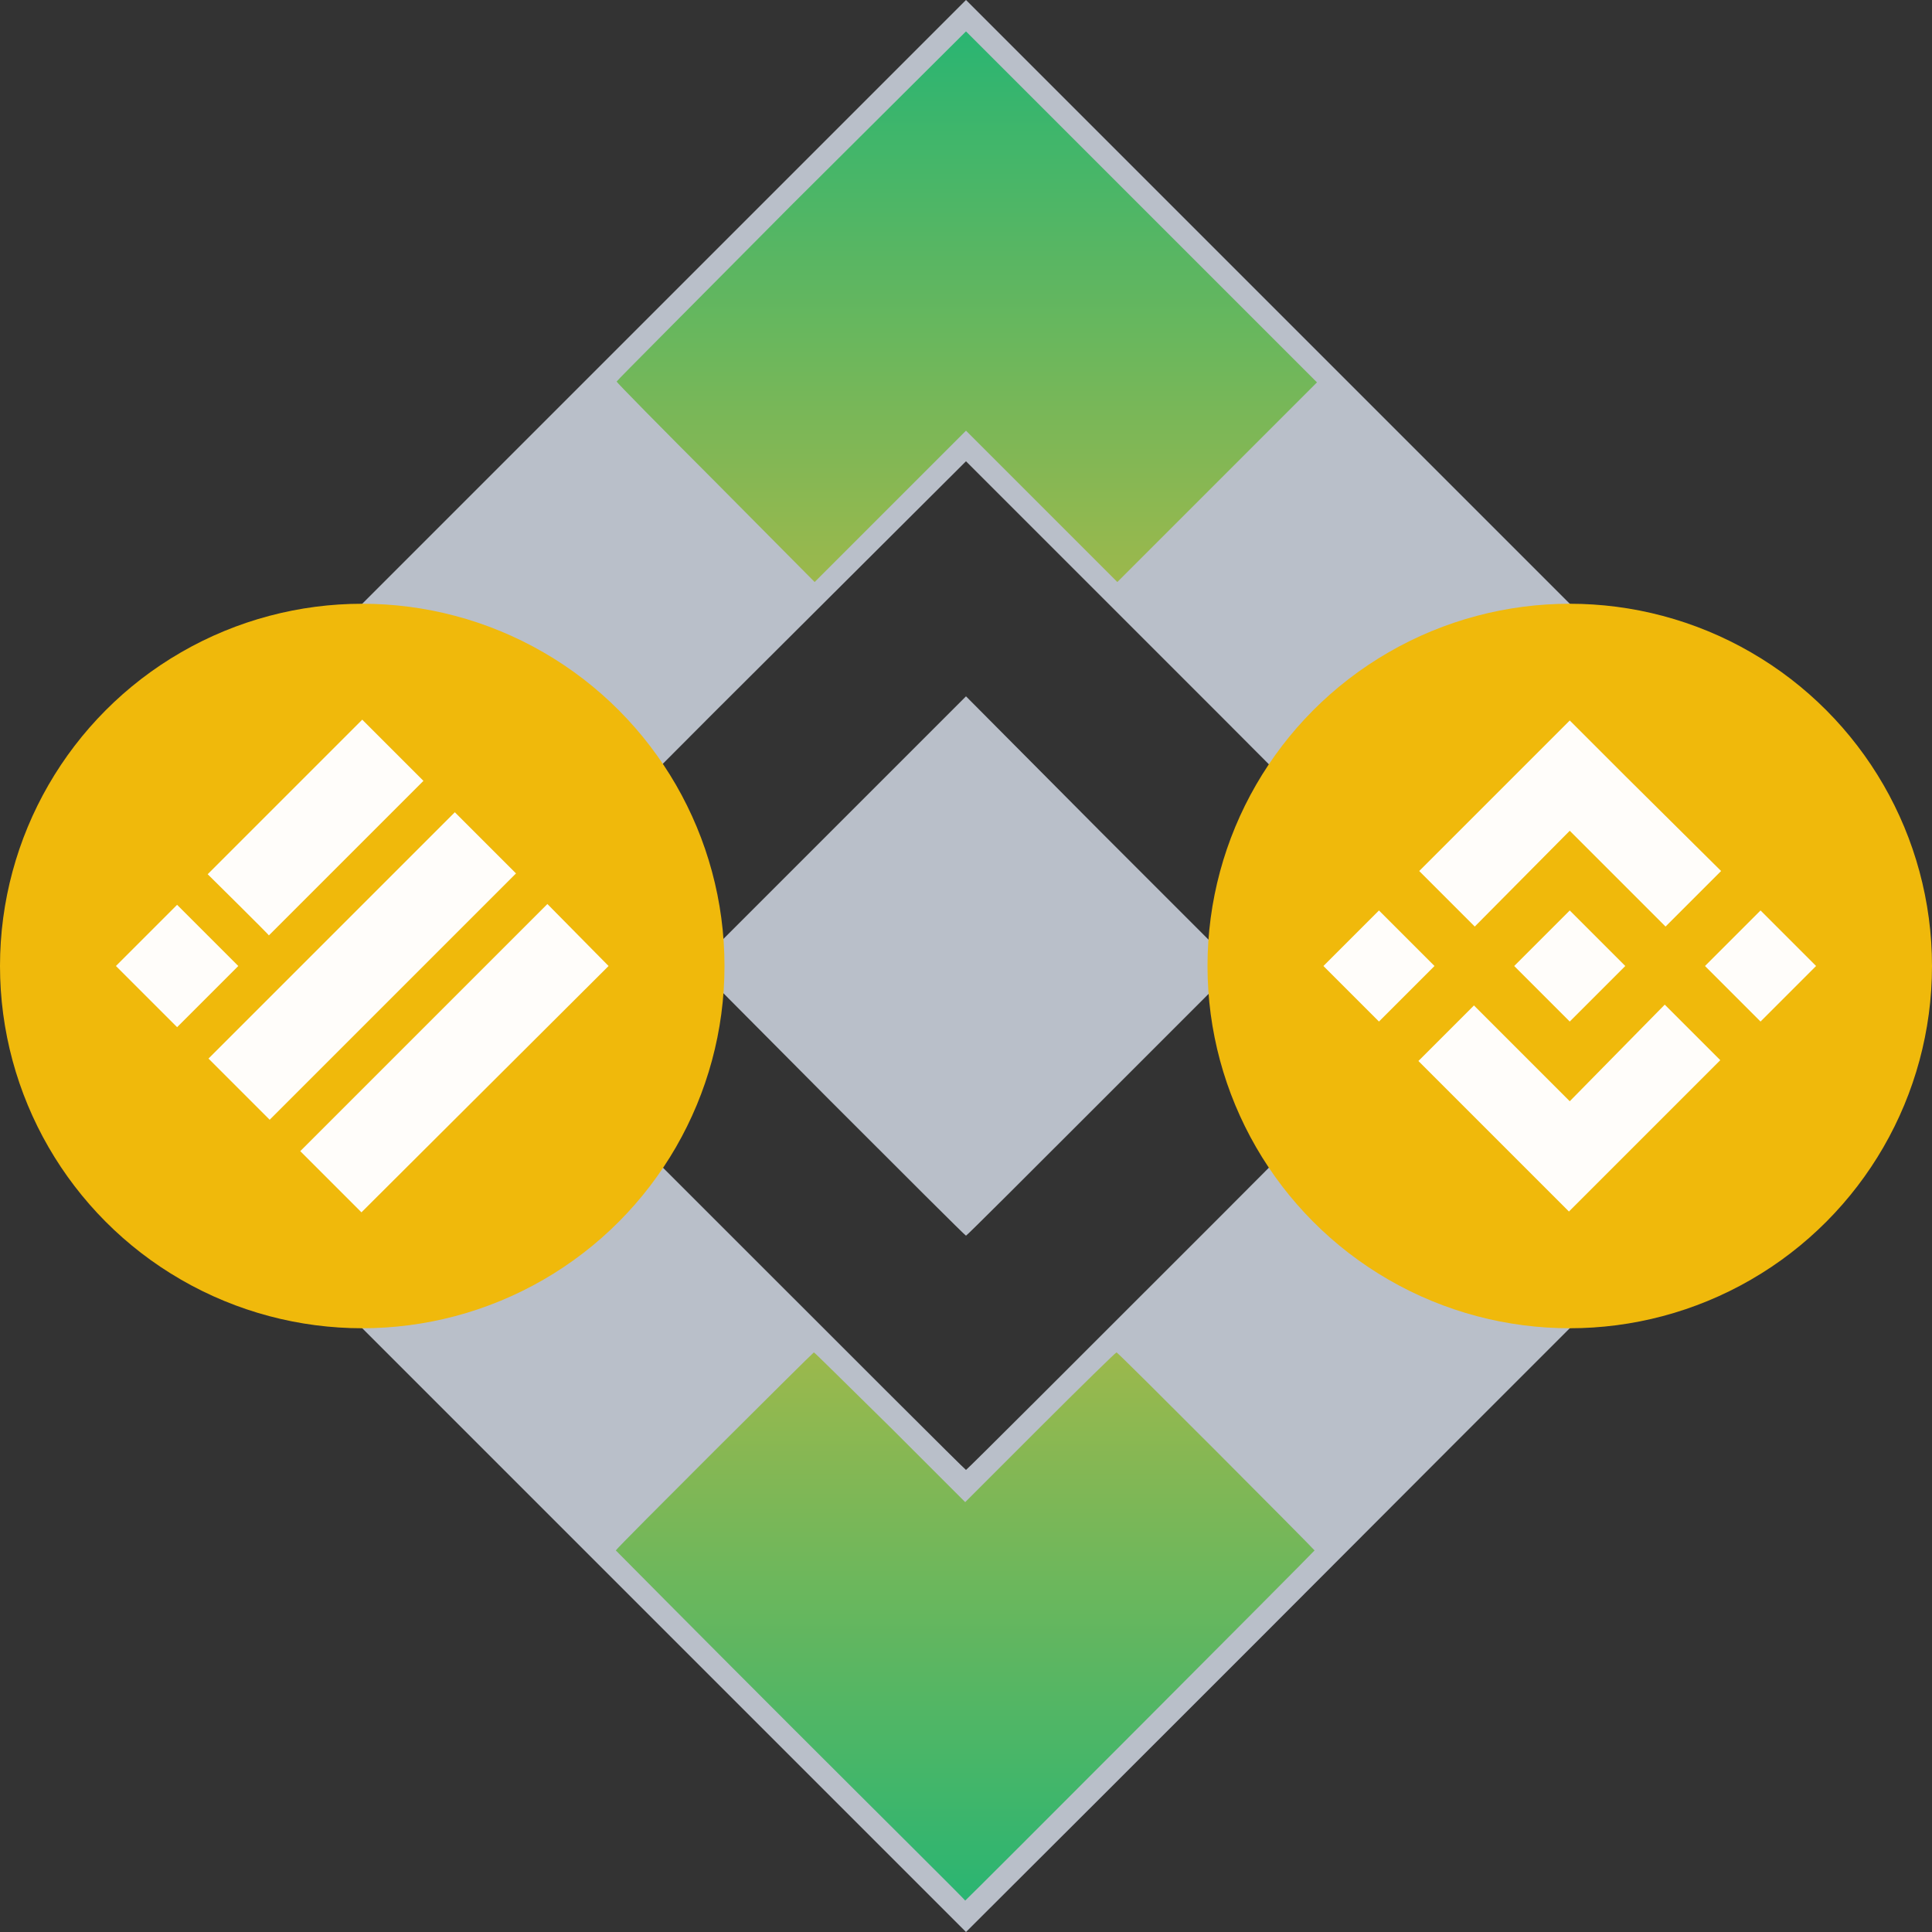 <?xml version="1.0" encoding="utf-8"?>
<!-- Generator: Adobe Illustrator 23.0.5, SVG Export Plug-In . SVG Version: 6.00 Build 0)  -->
<svg version="1.1" id="Layer_1" xmlns:v="https://vecta.io/nano"
	 xmlns="http://www.w3.org/2000/svg" xmlns:xlink="http://www.w3.org/1999/xlink" x="0px" y="0px" viewBox="0 0 240 240"
	 style="enable-background:new 0 0 240 240;" xml:space="preserve">
<rect x="0" y="0" width="240" height="240" fill="#333333" stroke="none"/>
<style type="text/css">
	.st0{fill:#B9BFC9;}
	.st1{fill:url(#SVGID_1_);}
	.st2{fill:url(#SVGID_2_);}
	.st3{fill:#F0B90B;}
	.st4{fill-rule:evenodd;clip-rule:evenodd;fill:#FFFDFA;}
	.st5{fill:#FFFDFA;}
</style>
<g>
	<path class="st0" d="M120,0L0,120l60,60c33,33,60,60,60,60s27.1-27,60-60l60-60L120,0z M151.4,151.3
		c-17.2,17.2-31.3,31.3-31.4,31.3s-14.2-14.1-31.4-31.3L57.3,120l31.3-31.4L120,57.3l31.3,31.3l31.3,31.4L151.4,151.3z"/>
	<g>
		
			<linearGradient id="SVGID_1_" gradientUnits="userSpaceOnUse" x1="120" y1="73.06" x2="120" y2="4.887" gradientTransform="matrix(1 0 0 -1 0 241)">
			<stop  offset="0" style="stop-color:#9CB84C"/>
			<stop  offset="1" style="stop-color:#2AB572"/>
		</linearGradient>
		<path class="st1" d="M98.2,214.4c-11.9-11.9-21.7-21.8-21.7-21.8c0-0.2,24.5-24.6,24.6-24.6c0.1,0,4.3,4.2,9.5,9.3l9.3,9.3
			l9.3-9.3c5.1-5.1,9.4-9.3,9.5-9.3c0.2,0,24.6,24.5,24.6,24.6c0,0.1-43.3,43.5-43.4,43.5C120,236.1,110.2,226.4,98.2,214.4z"/>
		
			<linearGradient id="SVGID_2_" gradientUnits="userSpaceOnUse" x1="120.069" y1="168.726" x2="120.069" y2="237.107" gradientTransform="matrix(1 0 0 -1 0 241)">
			<stop  offset="0" style="stop-color:#9CB84C"/>
			<stop  offset="1" style="stop-color:#2AB572"/>
		</linearGradient>
		<path class="st2" d="M88.9,59.9c-6.8-6.8-12.3-12.4-12.3-12.5c0-0.1,9.8-9.9,21.7-21.9L120,3.9l21.8,21.8l21.8,21.8l-12.4,12.4
			l-12.4,12.4l-9.4-9.4l-9.4-9.4l-9.4,9.4l-9.4,9.4L88.9,59.9L88.9,59.9z"/>
	</g>
	<path class="st0" d="M103.2,136.8L86.5,120l16.8-16.8L120,86.5l16.7,16.8l16.8,16.8l-16.7,16.7c-9.2,9.2-16.7,16.7-16.8,16.7
		S112.4,146,103.2,136.8z"/>
</g>
<circle class="st3" cx="45" cy="120" r="45"/>
<path class="st4" d="M25.8,108.6L45,89.4l7.6,7.6l-19.2,19.2C33.5,116.2,25.8,108.6,25.8,108.6z M25.9,131.5l30.6-30.6l7.6,7.6
	l-30.6,30.6L25.9,131.5z M68,112.3L37.3,143l7.6,7.6L75.6,120L68,112.3L68,112.3z M14.4,120l7.6-7.6l7.6,7.6l-7.6,7.6L14.4,120z"/>
<circle class="st3" cx="195" cy="120" r="45"/>
<path class="st5" d="M178.2,120l-6.9,6.9l-6.9-6.9l6.9-6.9L178.2,120z M195,103.2l11.9,11.9l6.9-6.9l-11.9-11.8l-6.9-6.9l-18.7,18.7
	l6.9,6.9L195,103.2z M218.7,113.1l-6.9,6.9l6.9,6.9l6.9-6.9L218.7,113.1z M195,136.8l-11.9-11.9l-6.9,6.9l18.7,18.7l18.8-18.8
	l-6.9-6.9L195,136.8z M195,126.9l6.9-6.9l-6.9-6.9l-6.9,6.9L195,126.9z"/>
</svg>
